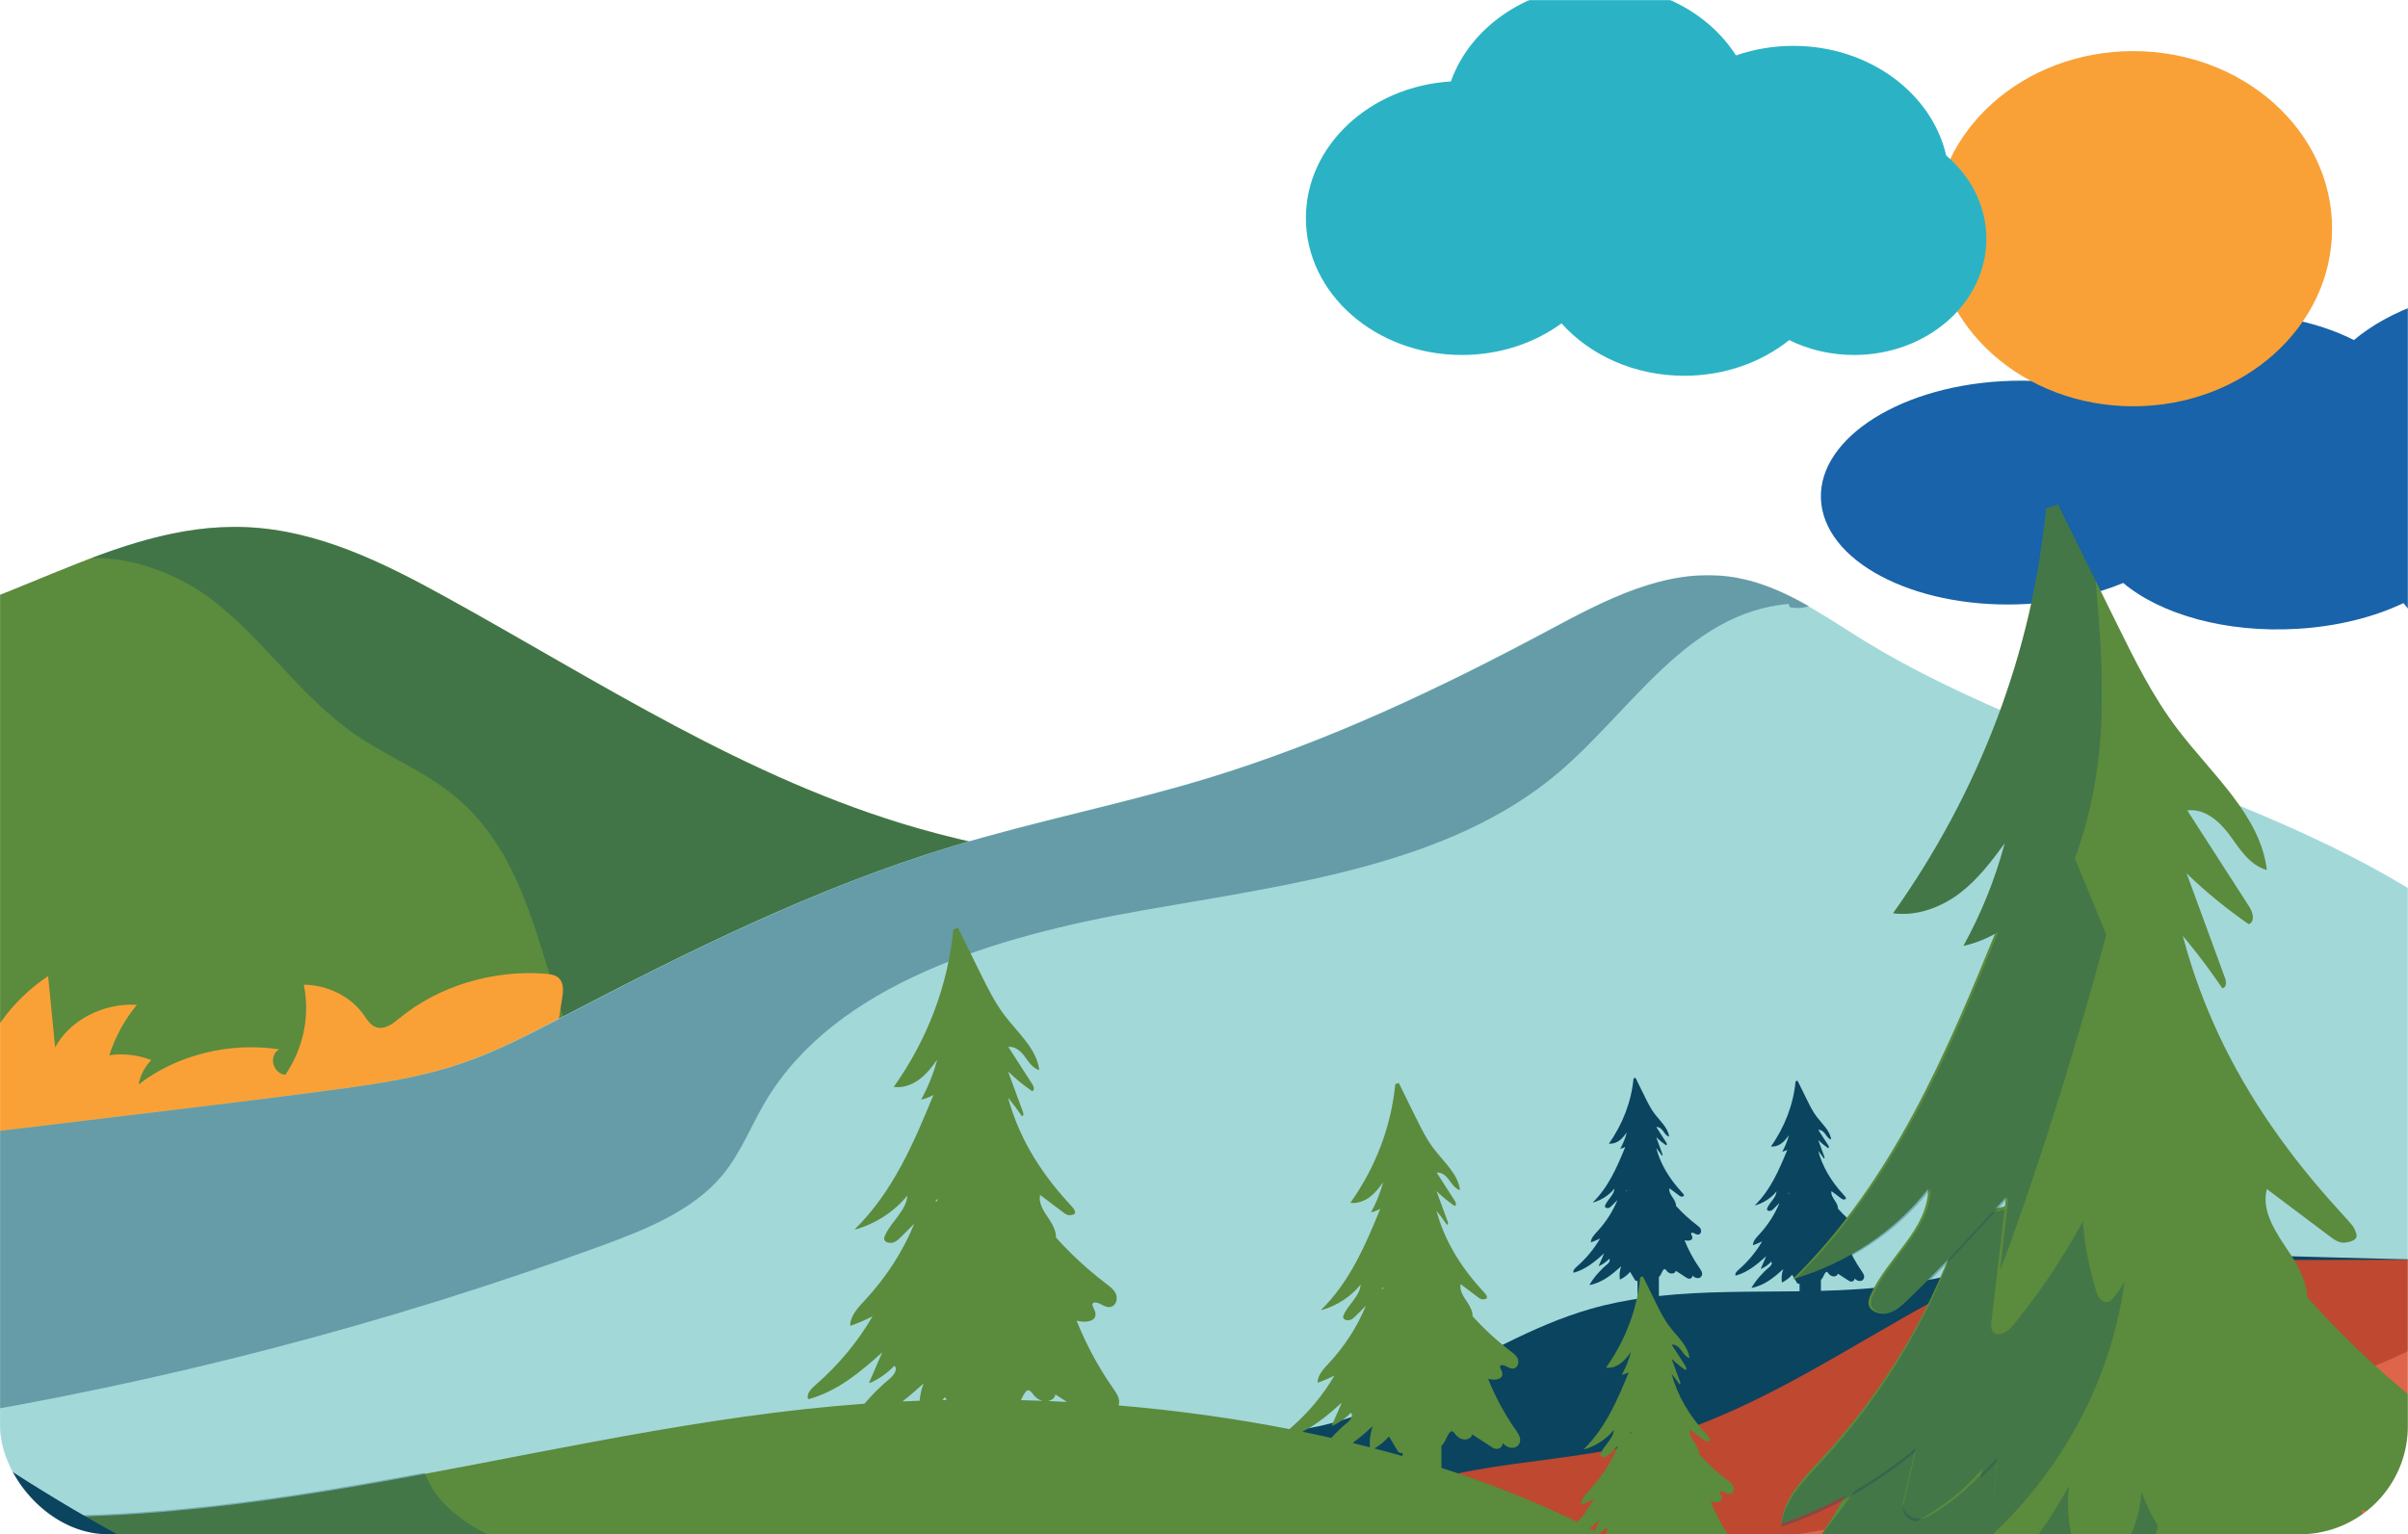 <svg width="13059" height="8323" viewBox="0 0 13059 8323" fill="none" xmlns="http://www.w3.org/2000/svg">
<mask id="mask0_97_5" style="mask-type:alpha" maskUnits="userSpaceOnUse" x="0" y="0" width="13059" height="8323">
<rect x="0.4" y="0.679" width="13057.7" height="8322" rx="586.731" fill="#035A9C"/>
</mask>
<g mask="url(#mask0_97_5)">
<g filter="url(#filter0_iii_97_5)">
<path fill-rule="evenodd" clip-rule="evenodd" d="M14672.3 2393.22C14751.7 2292.99 14790.1 2180.84 14775.7 2064.83C14730.7 1700.25 14182.1 1435.64 13550.2 1473.8C13191.9 1495.44 12883.8 1609.83 12692.4 1771.31C12487.5 1667.34 12209.6 1611.62 11911.4 1629.63C11516.5 1653.48 11188.3 1800.46 11033.2 1997.55C10950.2 1990.7 10864 1989.6 10776.1 1994.91C10198.2 2029.81 9763.14 2328.43 9804.31 2661.9C9845.49 2995.37 10347.3 3237.41 10925.2 3202.51C11117 3190.93 11293.1 3150.3 11441.3 3088.98C11644.2 3259.44 11998.3 3361.11 12386.7 3337.65C12604.4 3324.5 12801.9 3273.92 12961.2 3198.15C13144.9 3440.46 13582.2 3595.79 14070.2 3566.32C14687.8 3529.02 15152.8 3209.89 15108.8 2853.52C15085 2661.28 14918 2497.47 14672.3 2393.22Z" fill="#1863A9"/>
</g>
<g filter="url(#filter1_diii_97_5)">
<path d="M6683.24 4643.61C6063.74 4587.88 5438.82 4531.18 4846.03 4361C3913.64 4093.34 3111.55 3561.06 2277.79 3102.11C1947.83 2920.47 1594.1 2744.79 1207 2727.56C470.934 2694.81 -156.684 3233.85 -889.918 3300.11L-907.094 4945.16V6678.48C1047.75 6940.26 3150.18 7205.65 5117.06 7038.3C5418.11 7012.69 5725.93 6985.48 6000.08 6871.47C6272.14 6758.32 6492.37 6567.45 6707 6380.1C7307.41 5855.98 7907.82 5331.87 8508.23 4807.76C7899.9 4753.04 7291.57 4698.33 6683.24 4643.61Z" fill="#5B8B3D"/>
<mask id="mask1_97_5" style="mask-type:luminance" maskUnits="userSpaceOnUse" x="362" y="2726" width="6003" height="3171">
<path d="M362.656 2726.15H6364.92V5896.24H362.656V2726.15Z" fill="white"/>
</mask>
<g mask="url(#mask1_97_5)">
<g opacity="0.32">
<path d="M4842.99 4361C3910.6 4093.33 3108.51 3561.05 2274.75 3102.09C1944.79 2920.46 1591.06 2744.78 1203.96 2727.55C910.827 2714.5 634.906 2792.17 362.656 2894.52C594.495 2888.7 847.258 2987.7 1028.07 3128.94C1310.01 3349.16 1502.48 3652.55 1799.86 3855.92C1965.39 3969.12 2159.06 4048.05 2315.34 4171.31C2802.17 4555.26 2790.39 5229.83 3080.29 5748.94C3110.23 5802.55 3147.55 5858.03 3208.84 5882.38C3270.9 5907.04 3342.7 5894.04 3408.74 5879.86C4479.11 5650.19 5493.6 5215.49 6364.91 4614.62C5849.77 4565.38 5335.3 4502.33 4842.99 4361Z" fill="#0A445F"/>
</g>
</g>
<path d="M-907.014 5211.3C-656.367 5341 -437.202 5518.98 -268.833 5729.53C-220.5 5505.51 -75.729 5299.22 128.925 5162.73C141.623 5291.66 154.326 5420.59 167.024 5549.51C244.957 5402.84 429.039 5306.98 610.316 5318.64C542.906 5400.87 492.065 5493.9 460.956 5591.95C537.398 5580.97 617.349 5590.27 688.093 5618.37C652.374 5655.53 628.566 5701.73 620.189 5750.13C826.197 5590.36 1114.28 5518.71 1383.07 5560.4C1322.62 5591.19 1346.28 5691.86 1415.49 5698.33C1514.1 5553.6 1550.38 5375.91 1515.32 5209.4C1644.46 5210.72 1770.76 5273.93 1839.47 5371.61C1858.91 5399.23 1877.57 5432.02 1912.59 5441.28C1957.27 5453.1 1999.55 5420.2 2033.77 5391.94C2244.33 5218.07 2538.55 5127.96 2824.23 5149.84C2847.73 5151.64 2872.48 5154.63 2891.03 5167.63C2926.66 5192.62 2923.55 5240.77 2917.08 5280.82C2893.4 5427.3 2869.71 5573.77 2846.03 5720.25C2833.04 5800.61 2816.78 5886.99 2752.28 5944.19C2689.57 5999.81 2596.03 6014.64 2508.65 6026.48C1376.49 6179.94 236.199 6285.59 -907.121 6342.96L-907.014 5211.3Z" fill="#F9A137"/>
<path d="M13636 5266.33C12752.1 4258.03 11116.2 4056.83 9942.36 3321.61C9722.99 3184.2 9501.38 3027.82 9236.02 2994.75C8892.62 2951.96 8567.33 3124.55 8269.94 3283.77C7677.52 3600.94 7063.83 3892.67 6409.9 4091.22C5954.99 4229.35 5483.83 4321.4 5028.9 4459.49C4285.93 4685.02 3596.48 5030.03 2918.71 5383.26C2737.55 5477.67 2555.76 5573.28 2359.52 5639.37C2113.89 5722.1 1851.78 5756.55 1592.04 5790.47C774.749 5897.18 -89.621 5992.54 -907.094 6099.21V7804.65L5341.61 10364L13737.7 9613.92V5909.29C13737.7 5909.29 13742.6 5387.84 13636 5266.33Z" fill="#A3D8D9"/>
<mask id="mask2_97_5" style="mask-type:luminance" maskUnits="userSpaceOnUse" x="-912" y="2988" width="10591" height="4603">
<path d="M-912 2988.13H9678.89V7590.45H-912V2988.13Z" fill="white"/>
</mask>
<g mask="url(#mask2_97_5)">
<g opacity="0.41">
<path d="M8318.56 4060.02C8719.11 3720.3 9018.21 3192 9567.92 3143.98L9574.26 3161.85C9611.13 3169.26 9646.44 3166.51 9678.88 3156.15C9542.51 3078.52 9399.37 3014.54 9240.55 2994.75C8897.15 2951.95 8571.85 3124.55 8274.47 3283.77C7682.05 3600.94 7068.36 3892.67 6414.43 4091.22C5959.52 4229.35 5488.36 4321.4 5033.43 4459.49C4290.46 4685.02 3601.02 5030.03 2923.24 5383.26C2742.08 5477.67 2560.3 5573.28 2364.05 5639.37C2118.42 5722.1 1856.31 5756.55 1596.57 5790.46C777.657 5897.39 -93.09 5992.92 -912 6099.84V7549.08C-791.999 7609.46 -633.983 7592.2 -494.06 7569.52C742.54 7369.09 1955.7 7053.46 3119.4 6629.42C3366.02 6539.55 3621.84 6437.06 3782.12 6247.03C3884.17 6126.02 3938.77 5979.15 4018 5845.2C4397.71 5203.26 5268.37 4946.26 6065.84 4806C6863.31 4665.73 7729.14 4559.94 8318.56 4060.02Z" fill="#0A445F"/>
</g>
</g>
<path d="M8691.02 6327.33L8685.87 6328.47C8687.79 6326.38 8689.7 6324.31 8691.62 6322.22L8691.02 6327.33ZM9569.8 6342.93L9564.64 6344.06C9566.56 6341.97 9568.48 6339.9 9570.4 6337.81C9570.2 6339.52 9570 6341.22 9569.8 6342.93ZM11193 6665.85C10842.9 6672.11 10507 6790.74 10160.7 6839.15C10022.8 6858.42 9883.29 6866.57 9743.23 6870.33V6810.82C9745.68 6808.57 9747.85 6806.1 9749.63 6803.53C9756.51 6793.61 9759.84 6782.13 9766.95 6772.32C9768.42 6770.3 9770.24 6768.23 9772.92 6767.55C9773.22 6767.47 9773.51 6767.49 9773.8 6767.45C9778.18 6768.14 9781.72 6772.45 9784.35 6776.02C9790.26 6784.04 9799.53 6791.11 9810.65 6791.84C9811.43 6791.89 9812.21 6791.89 9812.98 6791.86C9823.47 6792.5 9834.63 6785.32 9834.45 6776.66C9853.61 6789.05 9872.76 6801.46 9891.92 6813.86C9895.72 6816.31 9899.68 6818.84 9904.34 6819.67C9905.58 6819.89 9906.8 6819.91 9907.99 6819.82C9918.17 6820.65 9926.84 6810.79 9925.01 6802.59C9933.07 6810.24 9943.09 6817.13 9953.96 6816.68C9956.27 6816.79 9958.62 6816.62 9961.01 6816.03C9972.78 6813.12 9978.85 6801.36 9977.67 6791.01C9976.49 6780.66 9969.9 6771.41 9963.69 6762.45C9930.48 6714.58 9903.19 6663.79 9882.25 6611.19C9886.69 6612.29 9891.22 6613.11 9895.8 6613.53C9908.01 6614.67 9923.95 6610.43 9924.58 6599.47C9924.63 6598.77 9924.59 6598.06 9924.5 6597.34C9924.53 6597.1 9924.59 6596.88 9924.61 6596.64C9925.02 6589.42 9918.47 6581.6 9917.59 6575.13C9917.88 6573.61 9918.64 6572.2 9920.11 6570.92C9932.46 6567.97 9943.13 6581.52 9955.89 6580.89C9966.32 6580.38 9972.67 6570.14 9972.05 6560.67C9972.25 6558.16 9972 6555.62 9971.21 6553.26C9967.72 6542.86 9957.81 6535.37 9948.55 6528.33C9907.5 6497.1 9869.79 6462.37 9836.03 6424.81C9836.45 6411.39 9829.38 6396.84 9821.36 6384.82C9809.89 6367.63 9796.17 6348.75 9800.42 6329.31C9818.25 6342.7 9836.07 6356.09 9853.9 6369.48C9857.55 6372.22 9861.85 6375.12 9866.54 6374.6C9867.39 6374.7 9868.23 6374.72 9869.1 6374.6C9875.59 6373.67 9880.64 6371.8 9878.62 6366.21C9876.61 6360.62 9876.61 6360.62 9864.29 6347.16C9797.68 6274.35 9752.02 6197.44 9728.48 6110.87C9739.53 6124.31 9749.95 6138.19 9759.6 6152.48C9759.64 6152.48 9759.66 6152.46 9759.68 6152.45C9759.69 6152.46 9759.7 6152.47 9759.71 6152.48C9763.53 6151.84 9763.31 6146.9 9762.1 6143.6C9750.94 6113.17 9739.77 6082.74 9728.61 6052.31C9745.23 6068.34 9763.33 6083.14 9782.66 6096.52C9782.69 6096.51 9782.69 6096.5 9782.72 6096.48C9782.73 6096.5 9782.75 6096.51 9782.77 6096.52C9788.73 6094 9786.31 6085.99 9783.02 6080.89C9765.04 6052.97 9747.06 6025.05 9729.08 5997.13C9730.05 5997.01 9731 5996.94 9731.96 5996.93C9746.31 5996.73 9758.35 6008.12 9766.39 6019.24C9774.96 6031.11 9783.42 6044.89 9798.48 6049.22C9798.48 6049.2 9798.48 6049.19 9798.48 6049.17C9798.52 6049.19 9798.55 6049.2 9798.59 6049.22C9793.05 6001.57 9750.36 5965.43 9720.32 5925.76C9698.79 5897.32 9683.18 5865.71 9667.69 5834.3C9650.54 5799.52 9633.4 5764.75 9616.25 5729.98L9616.16 5730.01C9616.15 5730 9616.14 5729.99 9616.14 5729.98L9605.78 5733.53C9593.82 5858.64 9547.53 5981.02 9472.08 6086.98C9474.7 6087.33 9477.33 6087.51 9479.95 6087.53C9498.18 6087.71 9516.17 6080.19 9530.24 6069.55C9546.22 6057.45 9558.01 6041.63 9569.55 6026.02C9561.32 6056.9 9549.23 6086.96 9533.56 6115.45C9533.6 6115.44 9533.64 6115.43 9533.68 6115.42C9533.68 6115.43 9533.67 6115.44 9533.66 6115.45C9543.57 6113.21 9552.67 6109.55 9561.13 6104.9C9517.11 6212.34 9470.5 6322.19 9384.3 6406.67C9385.38 6406.34 9386.45 6405.98 9387.53 6405.65C9387.19 6405.99 9386.87 6406.34 9386.53 6406.68C9432.85 6393.13 9474.03 6366.08 9502.47 6330.73C9500.78 6363.96 9466.29 6388.94 9452.45 6420.33C9451.25 6423.06 9450.19 6425.98 9450.8 6428.85C9451.95 6434.21 9458.69 6437.16 9464.87 6436.72C9466.5 6436.82 9468.14 6436.71 9469.68 6436.35C9476.42 6434.74 9481.58 6430.03 9486.33 6425.46C9497.28 6414.95 9507.9 6404.17 9518.4 6393.3C9493.05 6455.17 9455.88 6513.18 9408.86 6563.95C9393.35 6580.69 9375.94 6598.42 9374.46 6620.12C9374.56 6620.08 9374.66 6620.03 9374.78 6620C9374.63 6620.98 9374.5 6621.96 9374.43 6622.95C9391.75 6617.03 9408.5 6609.84 9424.57 6601.58C9391.91 6658.02 9348.83 6710.14 9297.13 6755.22C9287 6764.05 9275.65 6775.41 9280.07 6787.14C9280.75 6786.94 9281.42 6786.7 9282.11 6786.5C9282.18 6786.72 9282.22 6786.93 9282.3 6787.15C9348.02 6768.63 9398.72 6725.07 9446.39 6682.35C9436.43 6705.29 9426.47 6728.23 9416.52 6751.16C9417.47 6750.73 9418.39 6750.25 9419.34 6749.81C9419.15 6750.26 9418.95 6750.72 9418.75 6751.18C9439.88 6741.7 9458.6 6728.42 9473.37 6712.5C9482.25 6719.93 9472.49 6733.6 9462.99 6741.53C9423.8 6774.22 9390.98 6812.39 9366.28 6854.02C9367.16 6853.85 9368.01 6853.61 9368.88 6853.43C9368.76 6853.63 9368.63 6853.83 9368.51 6854.03C9437.45 6840.84 9490.45 6795.87 9539.06 6752.21C9530.31 6775.33 9527.7 6800.1 9531.65 6824.15C9532.36 6823.79 9533.04 6823.4 9533.75 6823.02C9533.8 6823.4 9533.83 6823.78 9533.89 6824.16C9554.66 6813.61 9572.84 6799.45 9587.05 6782.84C9595.42 6796.89 9603.79 6810.93 9612.15 6824.98C9613.71 6827.59 9615.51 6830.41 9618.69 6831.56C9620.03 6832.04 9621.4 6832.14 9622.76 6832.01C9624.28 6832.21 9625.82 6832 9627.33 6831.55V6872.57C9371.56 6875.94 9115.03 6870.89 8864.46 6898.1V6795.22C8866.91 6792.98 8869.08 6790.51 8870.86 6787.94C8877.74 6778.02 8881.07 6766.53 8888.18 6756.73C8889.65 6754.71 8891.46 6752.64 8894.15 6751.96C8894.45 6751.88 8894.73 6751.9 8895.03 6751.86C8899.41 6752.55 8902.95 6756.86 8905.58 6760.43C8911.48 6768.45 8920.76 6775.52 8931.88 6776.25C8932.66 6776.3 8933.43 6776.3 8934.21 6776.27C8944.7 6776.9 8955.86 6769.73 8955.68 6761.06C8974.84 6773.46 8993.99 6785.87 9013.15 6798.27C9016.94 6800.72 9020.9 6803.24 9025.57 6804.08C9026.81 6804.3 9028.03 6804.32 9029.22 6804.23C9039.39 6805.06 9048.06 6795.2 9046.24 6787C9054.3 6794.64 9064.31 6801.54 9075.19 6801.09C9077.5 6801.2 9079.85 6801.03 9082.23 6800.44C9094.01 6797.53 9100.07 6785.76 9098.89 6775.41C9097.71 6765.07 9091.13 6755.82 9084.92 6746.86C9051.71 6698.99 9024.41 6648.2 9003.48 6595.6C9007.92 6596.7 9012.44 6597.52 9017.02 6597.94C9029.24 6599.08 9045.18 6594.84 9045.81 6583.89C9045.85 6583.18 9045.81 6582.46 9045.73 6581.74C9045.76 6581.51 9045.82 6581.29 9045.83 6581.05C9046.25 6573.83 9039.7 6566.01 9038.82 6559.54C9039.11 6558.02 9039.87 6556.61 9041.34 6555.34C9053.68 6552.38 9064.36 6565.93 9077.12 6565.3C9087.55 6564.79 9093.9 6554.55 9093.28 6545.08C9093.47 6542.56 9093.22 6540.03 9092.44 6537.67C9088.94 6527.27 9079.04 6519.78 9069.78 6512.74C9028.72 6481.51 8991.02 6446.78 8957.26 6409.22C8957.67 6395.8 8950.6 6381.25 8942.59 6369.23C8931.11 6352.04 8917.39 6333.16 8921.66 6313.72C8939.48 6327.1 8957.3 6340.5 8975.12 6353.89C8978.78 6356.63 8983.08 6359.52 8987.77 6359.01C8988.62 6359.1 8989.47 6359.13 8990.33 6359.01C8996.82 6358.08 9001.87 6356.21 8999.86 6350.62C8997.83 6345.03 8997.83 6345.03 8985.52 6331.57C8918.9 6258.76 8873.25 6181.85 8849.7 6095.27C8860.77 6108.72 8871.18 6122.59 8880.83 6136.89C8880.86 6136.89 8880.89 6136.87 8880.92 6136.86C8880.93 6136.87 8880.93 6136.88 8880.94 6136.89C8884.76 6136.25 8884.54 6131.3 8883.33 6128.01C8872.17 6097.58 8861 6067.15 8849.84 6036.72C8866.46 6052.74 8884.55 6067.55 8903.89 6080.93C8903.91 6080.92 8903.92 6080.9 8903.94 6080.89C8903.96 6080.9 8903.98 6080.91 8903.99 6080.93C8909.96 6078.41 8907.54 6070.41 8904.25 6065.3L8850.31 5981.54C8851.27 5981.42 8852.23 5981.35 8853.18 5981.33C8867.54 5981.14 8879.58 5992.53 8887.61 6003.64C8896.2 6015.52 8904.65 6029.29 8919.71 6033.62C8919.71 6033.61 8919.7 6033.6 8919.7 6033.58C8919.74 6033.59 8919.78 6033.61 8919.82 6033.62C8914.27 5985.98 8871.59 5949.85 8841.54 5910.17C8820.02 5881.73 8804.41 5850.12 8788.91 5818.71C8771.77 5783.93 8754.62 5749.16 8737.48 5714.38L8737.38 5714.42C8737.37 5714.41 8737.37 5714.39 8737.36 5714.38L8727.01 5717.94C8715.05 5843.05 8668.76 5965.43 8593.31 6071.38C8595.92 6071.74 8598.55 6071.92 8601.18 6071.94C8619.41 6072.12 8637.4 6064.59 8651.46 6053.96C8667.45 6041.86 8679.23 6026.04 8690.78 6010.43C8682.55 6041.31 8670.46 6071.37 8654.78 6099.86C8654.83 6099.85 8654.87 6099.83 8654.91 6099.83C8654.9 6099.84 8654.89 6099.85 8654.89 6099.86C8664.8 6097.62 8673.89 6093.96 8682.36 6089.31C8638.33 6196.75 8591.73 6306.6 8505.52 6391.07C8506.61 6390.75 8507.68 6390.39 8508.76 6390.06C8508.42 6390.4 8508.1 6390.75 8507.76 6391.09C8554.07 6377.54 8595.26 6350.49 8623.7 6315.14C8622.01 6348.37 8587.51 6373.35 8573.67 6404.74C8572.47 6407.46 8571.42 6410.39 8572.03 6413.26C8573.17 6418.62 8579.92 6421.56 8586.1 6421.13C8587.73 6421.22 8589.37 6421.12 8590.91 6420.76C8597.65 6419.15 8602.81 6414.43 8607.56 6409.87C8618.51 6399.36 8629.13 6388.58 8639.63 6377.71C8614.27 6439.58 8577.11 6497.59 8530.09 6548.36C8514.58 6565.1 8497.17 6582.83 8495.68 6604.52C8495.79 6604.49 8495.89 6604.45 8496 6604.41C8495.86 6605.39 8495.73 6606.36 8495.66 6607.36C8512.97 6601.44 8529.72 6594.25 8545.79 6585.99C8513.14 6642.43 8470.05 6694.54 8418.35 6739.63C8408.23 6748.46 8396.88 6759.81 8401.29 6771.54C8401.98 6771.35 8402.65 6771.11 8403.34 6770.91C8403.41 6771.13 8403.45 6771.34 8403.53 6771.56C8469.25 6753.04 8519.95 6709.48 8567.62 6666.76C8557.66 6689.7 8547.7 6712.64 8537.74 6735.57C8538.7 6735.14 8539.62 6734.66 8540.57 6734.21C8540.37 6734.68 8540.17 6735.13 8539.98 6735.58C8561.11 6726.11 8579.82 6712.82 8594.6 6696.9C8603.48 6704.33 8593.72 6718.01 8584.21 6725.94C8545.03 6758.63 8512.21 6796.8 8487.5 6838.43C8488.39 6838.26 8489.24 6838.02 8490.12 6837.84C8489.99 6838.04 8489.86 6838.24 8489.74 6838.44C8558.68 6825.25 8611.68 6780.28 8660.29 6736.62C8651.54 6759.74 8648.93 6784.51 8652.88 6808.56C8653.59 6808.2 8654.27 6807.8 8654.97 6807.43C8655.03 6807.81 8655.06 6808.19 8655.11 6808.57C8675.89 6798.02 8694.07 6783.86 8708.28 6767.25C8716.65 6781.3 8725.01 6795.34 8733.38 6809.39C8734.93 6812 8736.74 6814.82 8739.92 6815.96C8741.25 6816.45 8742.63 6816.55 8743.99 6816.42C8745.51 6816.62 8747.05 6816.41 8748.56 6815.96V6906.82H8792.76C8692.09 6920.45 8592.49 6939.95 8494.42 6968.05C7857.88 7150.47 7319.32 7683.02 6655.49 7631.99L6911.78 7651.05C7220.35 7928.2 7528.91 8205.35 7837.48 8482.5C7872.38 8513.85 7920.08 8547.68 7964.52 8529.56C8003.46 8513.69 8013.69 8467.98 8036.44 8434.58C8085.15 8363.09 8189.82 8350.8 8280.63 8344.84C9859.59 8241.16 11417.2 7862.33 12848.5 7233.86C12981.4 7175.5 13683.8 6825.96 13740.1 6699.7C13081.9 6724.91 11869 6653.78 11193 6665.85Z" fill="#0A445F"/>
<mask id="mask3_97_5" style="mask-type:luminance" maskUnits="userSpaceOnUse" x="7147" y="6699" width="6594" height="2995">
<path d="M7147.3 6699.74H13740.1V9693.31H7147.3V6699.74Z" fill="white"/>
</mask>
<g mask="url(#mask3_97_5)">
<g opacity="0.8">
<path d="M11470.5 6704.77C11215.8 6705.34 10956.3 6706.53 10713.7 6775.72C10525.7 6829.33 10354.9 6921.85 10188.6 7016.77C9714.33 7287.41 9245.83 7590.1 8700.05 7712.68C8164.87 7832.89 7532.59 7793.66 7147.33 8146.6C7975.67 8823.2 8876.87 9531.5 9988.78 9668.49C11262.8 9825.44 12472.7 9197.13 13723.5 8929.96L13740.1 7685.25V6699.74C12983.6 6701.42 12227 6703.09 11470.5 6704.77Z" fill="#EC4825"/>
</g>
</g>
<path d="M7400.69 7659.79C7415.92 7685.37 7431.15 7710.95 7446.39 7736.53C7449.23 7741.29 7452.5 7746.42 7458.29 7748.51C7460.73 7749.38 7463.22 7749.58 7465.71 7749.34C7468.48 7749.7 7471.28 7749.31 7474.03 7748.48V7766.61C7423.78 7752.29 7373.05 7738.45 7321.89 7725.1C7352.24 7707.28 7379.01 7685.12 7400.69 7659.79ZM7313.12 7604.18C7299.19 7641.04 7293.92 7680.23 7297.69 7718.81C7266.55 7710.79 7235.22 7702.98 7203.77 7695.32C7242.31 7667.01 7278.34 7635.42 7313.12 7604.18ZM7144.52 7476.82C7126.38 7518.58 7108.25 7560.34 7090.11 7602.1C7091.85 7601.32 7093.54 7600.44 7095.27 7599.64C7094.9 7600.46 7094.54 7601.3 7094.18 7602.12C7132.66 7584.86 7166.75 7560.67 7193.65 7531.69C7209.83 7545.22 7192.05 7570.13 7174.75 7584.56C7143.53 7610.61 7114.52 7638.57 7088 7668.13C7036.09 7656.36 6983.79 7645.07 6931.15 7634.28C7011.47 7594.1 7079.54 7535.03 7144.52 7476.82ZM7369.25 6858.68L7359.91 6860.73C7363.38 6856.95 7366.87 6853.16 7370.34 6849.37L7369.25 6858.68ZM8737.09 8252.03C8748.69 8271.51 8760.29 8290.99 8771.9 8310.48C8774.05 8314.1 8776.55 8318.01 8780.96 8319.6C8782.82 8320.27 8784.72 8320.41 8786.61 8320.23C8788.72 8320.51 8790.86 8320.21 8792.95 8319.58V8329.11C8765.69 8312.08 8738.01 8295.28 8709.91 8278.72C8719.82 8270.48 8728.94 8261.55 8737.09 8252.03ZM8670.52 8209.56C8665.55 8222.65 8662.05 8236.12 8659.99 8249.77C8652.9 8245.73 8645.76 8241.71 8638.62 8237.7C8649.44 8228.39 8660.05 8218.96 8670.52 8209.56ZM8541.98 8112.65C8533.44 8132.32 8524.9 8152 8516.35 8171.67C8507.54 8167.08 8498.67 8162.53 8489.79 8158C8507.65 8143.2 8524.96 8127.9 8541.98 8112.65ZM8579.4 8154.46C8591.72 8164.77 8578.18 8183.73 8565 8194.73C8564.37 8195.25 8563.78 8195.81 8563.16 8196.33C8556.52 8192.78 8549.88 8189.24 8543.22 8185.72C8556.56 8176.44 8568.72 8165.95 8579.4 8154.46ZM8713.14 7641.86L8705.99 7643.43C8708.65 7640.54 8711.32 7637.65 8713.98 7634.76C8713.71 7637.13 8713.43 7639.49 8713.14 7641.86ZM5590.95 7431.76L5654.25 7472.74C5619.8 7470.92 5585.32 7469.32 5550.82 7467.89C5572.09 7464.56 5591.3 7449.47 5590.95 7431.76ZM5427.73 7421.28C5431.27 7416.4 5435.67 7411.39 5442.15 7409.74C5442.89 7409.55 5443.6 7409.44 5444.32 7409.34C5454.9 7411.02 5463.44 7421.58 5469.81 7430.23C5482 7446.79 5500.13 7461.64 5521.91 7466.73C5482.82 7465.24 5443.71 7464.02 5404.58 7463.04C5411.49 7448.76 5418.22 7434.4 5427.73 7421.28ZM4992.77 7446.72C4995.81 7451.83 4998.85 7456.94 5001.89 7462.05C4994.07 7462.2 4986.25 7462.35 4978.43 7462.53C4983.37 7457.36 4988.16 7452.1 4992.77 7446.72ZM4876.5 7372.88C4865.07 7403.11 4858.01 7434.51 4855.48 7466.19C4824.48 7467.33 4793.5 7468.64 4762.54 7470.11C4802.13 7439.01 4839.84 7405.8 4876.5 7372.88ZM4951.03 6383.06L4938.62 6385.78C4943.24 6380.76 4947.86 6375.73 4952.48 6370.7C4952 6374.82 4951.51 6378.94 4951.03 6383.06ZM11837.9 10096.9C11358.8 9917.11 10800.7 9803.6 10369.8 9588.36C9813.3 9310.36 9537.62 8898.85 9111.76 8554.93C9061.26 8514.15 9008.51 8474.44 8953.71 8435.78V8290.85C8957.11 8287.73 8960.11 8284.29 8962.58 8280.73C8972.13 8266.97 8976.74 8251.04 8986.61 8237.43C8988.64 8234.63 8991.16 8231.76 8994.88 8230.81C8995.3 8230.71 8995.7 8230.73 8996.11 8230.67C9002.18 8231.64 9007.09 8237.61 9010.75 8242.57C9018.94 8253.7 9031.79 8263.5 9047.22 8264.51C9048.3 8264.59 9049.38 8264.58 9050.46 8264.53C9065.01 8265.42 9080.48 8255.46 9080.24 8243.45C9106.81 8260.65 9133.38 8277.85 9159.94 8295.05C9165.21 8298.45 9170.7 8301.95 9177.18 8303.11C9178.89 8303.42 9180.58 8303.44 9182.23 8303.32C9196.35 8304.47 9208.37 8290.79 9205.83 8279.42C9217.02 8290.03 9230.91 8299.59 9245.99 8298.95C9249.2 8299.12 9252.45 8298.88 9255.77 8298.06C9272.1 8294.02 9280.51 8277.7 9278.87 8263.36C9277.23 8249 9268.11 8236.17 9259.49 8223.74C9213.43 8157.35 9175.57 8086.9 9146.53 8013.95C9152.69 8015.47 9158.96 8016.6 9165.32 8017.19C9182.26 8018.77 9204.37 8012.89 9205.25 7997.69C9205.31 7996.72 9205.25 7995.72 9205.13 7994.73C9205.17 7994.41 9205.26 7994.1 9205.28 7993.77C9205.86 7983.76 9196.77 7972.9 9195.55 7963.93C9195.95 7961.83 9197 7959.87 9199.04 7958.09C9216.17 7954 9230.97 7972.78 9248.67 7971.92C9263.14 7971.22 9271.94 7957.01 9271.08 7943.87C9271.35 7940.38 9271.01 7936.87 9269.91 7933.6C9265.07 7919.16 9251.34 7908.79 9238.49 7899.01C9181.54 7855.7 9129.25 7807.52 9082.42 7755.43C9082.99 7736.82 9073.19 7716.64 9062.07 7699.97C9046.16 7676.12 9027.13 7649.93 9033.04 7622.97C9057.76 7641.53 9082.48 7660.11 9107.2 7678.68C9112.27 7682.49 9118.23 7686.5 9124.74 7685.79C9125.91 7685.92 9127.09 7685.96 9128.3 7685.79C9137.3 7684.49 9144.3 7681.9 9141.5 7674.15C9138.7 7666.4 9138.7 7666.4 9121.63 7647.73C9029.19 7546.71 8965.85 7440 8933.2 7319.87C8948.57 7338.56 8963 7357.85 8976.41 7377.7C8976.46 7377.7 8976.49 7377.67 8976.53 7377.66C8976.54 7377.67 8976.55 7377.69 8976.57 7377.7C8981.86 7376.81 8981.55 7369.96 8979.88 7365.38C8964.4 7323.17 8948.91 7280.97 8933.43 7238.76C8956.48 7260.99 8981.58 7281.53 9008.39 7300.08C9008.42 7300.07 9008.44 7300.05 9008.47 7300.03C9008.5 7300.05 9008.52 7300.07 9008.54 7300.08C9016.81 7296.58 9013.46 7285.49 9008.89 7278.4L8934.07 7162.23C8935.42 7162.06 8936.75 7161.96 8938.07 7161.94C8957.98 7161.68 8974.68 7177.47 8985.82 7192.88C8997.72 7209.36 9009.45 7228.46 9030.34 7234.47C9030.34 7234.45 9030.33 7234.44 9030.33 7234.42C9030.39 7234.44 9030.44 7234.45 9030.49 7234.47C9022.8 7168.39 8963.59 7118.27 8921.92 7063.23C8892.06 7023.79 8870.41 6979.95 8848.93 6936.37C8825.14 6888.14 8801.36 6839.91 8777.58 6791.68L8777.45 6791.72C8777.44 6791.71 8777.43 6791.69 8777.42 6791.68L8763.07 6796.6C8746.48 6970.14 8682.26 7139.89 8577.6 7286.84C8581.24 7287.34 8584.89 7287.58 8588.52 7287.62C8613.82 7287.87 8638.77 7277.43 8658.28 7262.67C8680.45 7245.9 8696.79 7223.95 8712.81 7202.3C8701.39 7245.13 8684.62 7286.82 8662.88 7326.34C8662.94 7326.33 8663 7326.31 8663.05 7326.29C8663.04 7326.31 8663.04 7326.32 8663.03 7326.34C8676.78 7323.23 8689.39 7318.15 8701.13 7311.7C8640.07 7460.73 8575.43 7613.1 8455.85 7730.26C8457.37 7729.82 8458.88 7729.31 8460.39 7728.84C8459.91 7729.32 8459.44 7729.8 8458.95 7730.28C8523.27 7711.46 8580.45 7673.88 8619.9 7624.77C8617.68 7670.96 8569.6 7705.62 8550.38 7749.22C8548.72 7752.99 8547.25 7757.05 8548.1 7761.03C8549.69 7768.47 8559.04 7772.55 8567.61 7771.95C8569.87 7772.08 8572.15 7771.94 8574.28 7771.44C8583.63 7769.21 8590.79 7762.66 8597.38 7756.33C8612.56 7741.75 8627.29 7726.8 8641.86 7711.73C8606.69 7797.54 8555.14 7878 8489.93 7948.42C8468.42 7971.64 8444.26 7996.24 8442.2 8026.32C8442.35 8026.27 8442.49 8026.22 8442.64 8026.17C8442.46 8027.52 8442.26 8028.88 8442.17 8030.25C8466.16 8022.05 8489.4 8012.14 8511.66 8000.7C8486.54 8044.11 8457.01 8085.69 8423.4 8124.77C8195.88 8013.24 7947.99 7914.97 7685.09 7830.53V7710.76C7689.56 7706.67 7693.5 7702.15 7696.74 7697.48C7709.28 7679.41 7715.34 7658.49 7728.28 7640.63C7730.95 7636.95 7734.27 7633.18 7739.15 7631.94C7739.7 7631.8 7740.24 7631.71 7740.78 7631.64C7748.75 7632.9 7755.18 7640.86 7759.98 7647.37C7770.73 7661.98 7787.61 7674.85 7807.87 7676.18C7809.29 7676.27 7810.71 7676.27 7812.13 7676.21C7831.23 7677.37 7851.53 7664.29 7851.22 7648.53C7886.1 7671.11 7920.98 7693.69 7955.87 7716.27C7962.78 7720.74 7969.99 7725.34 7978.49 7726.86C7980.75 7727.26 7982.96 7727.29 7985.13 7727.13C8003.66 7728.64 8019.45 7710.68 8016.12 7695.75C8030.8 7709.68 8049.03 7722.23 8068.84 7721.4C8073.05 7721.61 8077.32 7721.31 8081.67 7720.24C8103.12 7714.93 8114.16 7693.5 8112.01 7674.66C8109.87 7655.83 8097.88 7638.97 8086.55 7622.65C8026.1 7535.5 7976.4 7443.03 7938.28 7347.27C7946.35 7349.26 7954.59 7350.7 7962.92 7351.47C7985.17 7353.53 8014.19 7345.82 8015.35 7325.87C8015.42 7324.58 8015.35 7323.28 8015.2 7321.98C8015.25 7321.55 8015.36 7321.15 8015.39 7320.71C8016.14 7307.57 8004.21 7293.31 8002.62 7281.54C8003.14 7278.78 8004.52 7276.2 8007.2 7273.88C8029.68 7268.5 8049.12 7293.17 8072.36 7292.03C8091.36 7291.1 8102.92 7272.45 8101.78 7255.2C8102.14 7250.62 8101.69 7246.01 8100.25 7241.72C8093.89 7222.77 8075.86 7209.14 8059 7196.31C7984.23 7139.44 7915.56 7076.19 7854.09 7007.79C7854.84 6983.36 7841.97 6956.86 7827.37 6934.97C7806.47 6903.67 7781.49 6869.29 7789.25 6833.88C7821.71 6858.26 7854.16 6882.64 7886.62 6907.03C7893.27 6912.03 7901.1 6917.29 7909.65 6916.36C7911.18 6916.53 7912.73 6916.59 7914.32 6916.35C7926.14 6914.66 7935.33 6911.26 7931.65 6901.08C7927.98 6890.9 7927.98 6890.9 7905.56 6866.39C7784.2 6733.76 7701.04 6593.66 7658.17 6435.94C7678.34 6460.47 7697.31 6485.8 7714.9 6511.86C7714.97 6511.85 7715 6511.82 7715.06 6511.81C7715.07 6511.83 7715.09 6511.84 7715.1 6511.87C7722.06 6510.7 7721.65 6501.7 7719.45 6495.69C7699.12 6440.28 7678.8 6384.86 7658.47 6329.45C7688.73 6358.63 7721.68 6385.6 7756.89 6409.96C7756.93 6409.94 7756.96 6409.92 7757 6409.9C7757.03 6409.92 7757.06 6409.93 7757.09 6409.96C7767.95 6405.36 7763.54 6390.8 7757.55 6381.49L7659.32 6228.96C7661.08 6228.74 7662.83 6228.62 7664.55 6228.59C7690.7 6228.23 7712.62 6248.97 7727.25 6269.21C7742.88 6290.84 7758.28 6315.92 7785.71 6323.81C7785.7 6323.79 7785.7 6323.76 7785.7 6323.74C7785.77 6323.76 7785.84 6323.79 7785.9 6323.81C7775.8 6237.04 7698.07 6171.25 7643.36 6098.99C7604.16 6047.21 7575.73 5989.65 7547.52 5932.44C7516.29 5869.11 7485.07 5805.78 7453.84 5742.46L7453.68 5742.51C7453.67 5742.49 7453.66 5742.48 7453.65 5742.46L7434.8 5748.92C7413.01 5976.77 7328.7 6199.63 7191.3 6392.57C7196.08 6393.22 7200.86 6393.55 7205.63 6393.59C7238.84 6393.92 7271.6 6380.22 7297.21 6360.83C7326.32 6338.81 7347.78 6310 7368.81 6281.57C7353.83 6337.81 7331.8 6392.55 7303.26 6444.43C7303.34 6444.42 7303.41 6444.39 7303.49 6444.38C7303.48 6444.39 7303.47 6444.42 7303.46 6444.43C7321.47 6440.37 7338.04 6433.78 7353.43 6425.34C7273.28 6620.96 7188.4 6820.96 7031.45 6974.75C7033.45 6974.16 7035.42 6973.5 7037.41 6972.88C7036.77 6973.51 7036.15 6974.15 7035.51 6974.77C7119.95 6950.07 7195.04 6900.73 7246.83 6836.25C7243.91 6896.89 7180.79 6942.4 7155.56 6999.65C7153.37 7004.59 7151.45 7009.93 7152.56 7015.15C7154.62 7024.81 7166.67 7030.16 7177.84 7029.5C7180.92 7029.71 7184.02 7029.51 7186.94 7028.81C7199.21 7025.88 7208.6 7017.29 7217.26 7008.99C7237.12 6989.91 7256.48 6970.43 7275.54 6950.72C7229.37 7063.27 7161.73 7168.8 7076.18 7261.17C7047.94 7291.66 7016.23 7323.95 7013.52 7363.46C7013.72 7363.39 7013.91 7363.32 7014.1 7363.26C7013.86 7365.03 7013.61 7366.81 7013.49 7368.62C7044.98 7357.85 7075.49 7344.83 7104.72 7329.81C7045.27 7432.55 6966.83 7527.42 6872.7 7609.5C6868.82 7612.88 6864.85 7616.48 6861.07 7620.23C6560.64 7561.43 6249.67 7518.41 5934.26 7491.88C5937.11 7483.65 5938.17 7474.87 5937.21 7466.46C5934.36 7441.46 5918.45 7419.07 5903.41 7397.4C5823.15 7281.69 5757.16 7158.92 5706.54 7031.77C5717.26 7034.42 5728.21 7036.32 5739.27 7037.35C5768.8 7040.1 5807.34 7029.85 5808.87 7003.36C5808.97 7001.63 5808.88 6999.89 5808.68 6998.13C5808.75 6997.58 5808.89 6997.07 5808.92 6996.51C5809.93 6979.1 5794.1 6960.21 5791.92 6944.6C5792.6 6940.89 5794.47 6937.43 5798.05 6934.33C5827.91 6927.19 5853.71 6959.94 5884.57 6958.43C5909.78 6957.2 5925.14 6932.43 5923.64 6909.53C5924.11 6903.45 5923.51 6897.33 5921.6 6891.63C5913.15 6866.47 5889.21 6848.37 5866.82 6831.34C5767.56 6755.83 5676.39 6671.87 5594.77 6581.05C5595.78 6548.61 5578.67 6513.42 5559.28 6484.35C5531.54 6442.79 5498.37 6397.15 5508.67 6350.12L5637.95 6447.25C5646.78 6453.89 5657.18 6460.88 5668.53 6459.64C5670.57 6459.87 5672.62 6459.94 5674.73 6459.64C5690.42 6457.39 5702.62 6452.86 5697.75 6439.35C5692.87 6425.84 5692.87 6425.84 5663.1 6393.3C5501.97 6217.19 5391.55 6031.18 5334.63 5821.77C5361.42 5854.34 5386.59 5887.97 5409.96 5922.57C5410.04 5922.56 5410.09 5922.52 5410.17 5922.5C5410.19 5922.53 5410.21 5922.55 5410.22 5922.58C5419.46 5921.03 5418.92 5909.08 5416 5901.1C5389.01 5827.53 5362.02 5753.96 5335.04 5680.39C5375.21 5719.14 5418.97 5754.93 5465.71 5787.27C5465.76 5787.25 5465.8 5787.21 5465.86 5787.2C5465.9 5787.22 5465.93 5787.24 5465.97 5787.28C5480.39 5781.17 5474.54 5761.83 5466.58 5749.48C5423.11 5681.97 5379.63 5614.46 5336.16 5546.96C5338.51 5546.66 5340.82 5546.5 5343.12 5546.47C5377.83 5546 5406.94 5573.53 5426.36 5600.4C5447.11 5629.12 5467.55 5662.42 5503.97 5672.9L5503.96 5672.81C5504.05 5672.83 5504.14 5672.87 5504.24 5672.9C5490.82 5557.69 5387.61 5470.33 5314.97 5374.39C5262.92 5305.64 5225.18 5229.21 5187.72 5153.25C5146.27 5069.17 5104.8 4985.09 5063.34 4901.01L5063.12 4901.09C5063.11 4901.06 5063.09 4901.04 5063.08 4901.01L5038.05 4909.59C5009.13 5212.11 4897.19 5508.02 4714.75 5764.19C4721.09 5765.04 4727.45 5765.48 4733.79 5765.54C4777.87 5765.98 4821.37 5747.79 4855.38 5722.05C4894.03 5692.81 4922.52 5654.56 4950.44 5616.81C4930.55 5691.48 4901.3 5764.16 4863.41 5833.04C4863.51 5833.02 4863.61 5832.99 4863.71 5832.97C4863.7 5833 4863.68 5833.02 4863.67 5833.04C4887.58 5827.64 4909.58 5818.9 4930.02 5807.7C4823.6 6067.43 4710.91 6332.98 4502.51 6537.17C4505.17 6536.39 4507.78 6535.5 4510.42 6534.68C4509.58 6535.52 4508.76 6536.37 4507.92 6537.2C4620.03 6504.4 4719.72 6438.89 4788.48 6353.27C4784.61 6433.79 4700.8 6494.22 4667.29 6570.22C4664.4 6576.8 4661.85 6583.87 4663.32 6590.81C4666.06 6603.64 4682.06 6610.74 4696.89 6609.86C4700.97 6610.14 4705.09 6609.86 4708.96 6608.94C4725.25 6605.06 4737.74 6593.65 4749.22 6582.62C4775.59 6557.29 4801.3 6531.43 4826.61 6505.26C4765.31 6654.7 4675.5 6794.82 4561.91 6917.45C4524.42 6957.94 4482.3 7000.82 4478.72 7053.27C4478.98 7053.18 4479.22 7053.09 4479.48 7053C4479.16 7055.36 4478.83 7057.72 4478.66 7060.12C4520.52 7045.81 4561.08 7028.49 4599.93 7008.53C4520.99 7144.98 4416.75 7270.94 4291.74 7379.94C4267.26 7401.28 4239.82 7428.74 4250.49 7457.1C4252.16 7456.63 4253.79 7456.12 4255.45 7455.63C4255.62 7456.13 4255.71 7456.63 4255.89 7457.14C4414.79 7412.36 4537.38 7307.05 4652.64 7203.78C4628.56 7259.22 4604.48 7314.67 4580.4 7370.12C4582.72 7369.08 4584.95 7367.92 4587.25 7366.85C4586.76 7367.95 4586.29 7369.05 4585.81 7370.15C4636.93 7347.23 4682.21 7315.09 4717.94 7276.57C4739.47 7294.54 4715.77 7327.66 4692.78 7346.83C4642.75 7388.56 4597.08 7434.02 4556.27 7482.41C4503.38 7486.2 4450.62 7490.47 4398.02 7495.25C2661.2 7653.14 926.923 8330.49 -874.734 8012.96C-874.783 8012.95 -802.031 10665.2 -802.031 10665.2C1463.47 10783.3 3734.79 10865.5 6008.39 10911.8C8181.4 10956 10502.4 11073.6 12665.7 10938.1C12756.5 10587.9 12333.4 10282.9 11837.9 10096.9Z" fill="#5B8B3D"/>
<mask id="mask4_97_5" style="mask-type:luminance" maskUnits="userSpaceOnUse" x="-511" y="7856" width="9994" height="2174">
<path d="M-510.443 7856.69H9482.83V10029.2H-510.443V7856.69Z" fill="white"/>
</mask>
<g mask="url(#mask4_97_5)">
<g opacity="0.29">
<path d="M8729.98 9964.49C8982.11 9937.82 9232.97 9902.21 9482.85 9862.02C8610.32 9304.18 7597.14 8922.94 6540.76 8754.98C6060.55 8678.63 5573.21 8645.88 5087.37 8607.23C4396.64 8552.29 3705.26 8484.96 3028.88 8348.29C2760.07 8293.98 2478.86 8220.88 2292.01 8039.91C2238.43 7988.01 2196.87 7924.52 2169.82 7856.68C1286.38 8021.25 395.979 8153.42 -510.443 8057.56C-505.746 8123.55 -487.735 8190.78 -469.402 8254.81L-303.355 8834.73C-280.051 8916.12 -255.202 9000.33 -195.813 9065.47C-118.75 9150 3.485 9188.76 120.47 9219.8C776.505 9393.87 1463.88 9445.43 2143.54 9516.97C4336.55 9747.83 6537.12 10196.4 8729.98 9964.49Z" fill="#0A445F"/>
</g>
</g>
<path d="M13740.1 8218.47C13378.1 8728.52 12576.5 9006.68 11900.5 9008.57C11224.4 9010.47 10540.1 8891.5 9877.57 9011.99C9585.78 9065.06 9307.18 9163.32 9028.28 9256.51C6881.66 9973.77 4511.04 10413 2301.72 9868.39L2075.1 10441.5L13740.1 11541.1V8218.47Z" fill="#F9A137"/>
<path d="M10074.1 7562.07C9866.89 8088.54 9517.97 8574.56 9061.47 8972.63C8998.58 9027.46 8928.1 9097.97 8955.5 9170.84C9374.16 9052.87 9694.72 8771.29 9997.45 8499.58C9932.63 8648.85 9867.81 8798.13 9802.98 8947.39C9936.97 8887.3 10055.5 8802.69 10148.1 8701.05C10217.2 8745.44 10153.4 8836.1 10091.7 8887.58C9848.23 9090.65 9644.43 9327.7 9490.98 9586.26C9928.91 9502.43 10263.4 9212.11 10571 8935.28C10510.8 9084.06 10492.5 9244.91 10518.1 9400.74C10651.1 9333.21 10767.2 9241.97 10856.6 9134.72C10910.4 9225.11 10964.3 9315.5 11018.1 9405.9C11027.8 9422.14 11039 9439.62 11058.7 9446.75C11089.6 9457.9 11123.4 9438.46 11147.7 9418.87C11243.4 9341.82 11314.7 9243.34 11352.5 9136.2C11481.4 9185.83 11514.6 9357.8 11654.4 9376.91C11737.7 9388.3 11815.4 9334.23 11858.1 9272.6C11900.9 9210.98 11921.5 9139.64 11965.7 9078.72C11974.8 9066.18 11986.1 9053.34 12002.7 9049.09C12039.1 9039.81 12067.6 9074.52 12087.7 9101.81C12124.3 9151.63 12181.9 9195.55 12251 9200.07C12320.1 9204.59 12394.2 9154.31 12384.2 9096.25C12508 9176.43 12631.9 9256.62 12755.8 9336.81C12779.3 9352.05 12803.9 9367.71 12832.9 9372.91C12913 9387.27 12982.9 9291.36 12931.8 9237.2C12992.4 9301.59 13077.7 9373.3 13171 9350.23C13244.1 9332.13 13281.8 9259.05 13274.5 9194.81C13267.1 9130.56 13226.2 9073.07 13187.6 9017.39C12899.8 8602.48 12683 8152.33 12546.1 7685.39L10074.1 7562.07Z" fill="#5B8B3D"/>
<mask id="mask5_97_5" style="mask-type:luminance" maskUnits="userSpaceOnUse" x="8935" y="7583" width="2751" height="2004">
<path d="M8935.53 7583.06H11685.1V9586.17H8935.53V7583.06Z" fill="white"/>
</mask>
<g mask="url(#mask5_97_5)">
<g opacity="0.29">
<path d="M10591 7588.45C10455.1 7619.52 10316.8 7624.56 10184.6 7583.06L10138.5 7607.45C10010.5 7845.13 9854 8070.36 9673.22 8278.85C9497.68 8529.77 9287.51 8763.31 9047.57 8972.54C8984.7 9027.37 8914.21 9097.88 8941.61 9170.75C9360.27 9052.78 9680.83 8771.2 9983.56 8499.48C9918.74 8648.76 9853.91 8798.03 9789.09 8947.3C9923.07 8887.21 10041.6 8802.6 10134.2 8700.96C10203.3 8745.35 10139.5 8836 10077.8 8887.49C9834.33 9090.55 9630.54 9327.6 9477.09 9586.16C9915.01 9502.33 10249.5 9212.02 10557.1 8935.18C10496.9 9083.97 10478.6 9244.82 10504.3 9400.64C10637.2 9333.11 10753.3 9241.88 10842.7 9134.62C10896.6 9225.02 10950.4 9315.41 11004.2 9405.8C11009.8 9415.13 11015.9 9424.8 11023.8 9432.74C11382.7 8901.19 11558.4 8272.9 11685.1 7643.03L10591 7588.45Z" fill="#0A445F"/>
</g>
</g>
<path d="M10517.3 6460.95C10365.7 6943.95 10099.6 7398 9741.59 7784.52C9645.27 7888.52 9537.09 7998.65 9527.89 8133.39C9797.72 8041.13 10046.9 7901.06 10256.8 7723.7L10190.2 8010.99C10174.6 8078.31 10256.1 8130 10322.2 8094.82C10468 8017.24 10587.4 7895.01 10699 7777.34C10680.2 7943.65 10675.8 8111.26 10685.7 8278.18C10689.2 8336.82 10770.6 8362.39 10814.3 8318.45C10927.2 8204.63 11009.7 8065.39 11089.2 7929.36C11070.8 8074.07 11094.3 8222.92 11157.1 8357.33C11165.9 8376.08 11181 8392.3 11201.2 8401.73C11254.3 8426.6 11294.5 8390.83 11322.7 8356.71C11417.4 8241.74 11473.3 8101.62 11481.4 7959.05C11536.1 8109.84 11628 8249.77 11748.8 8365.85C11758 8374.66 11770.2 8380.84 11783.6 8382.31C11822.6 8386.58 11836.9 8353.12 11845.3 8325.17C11879.9 8209.38 11914.5 8093.59 11949.1 7977.8C12034 8080.42 12153.9 8159.67 12288.6 8202.29C12319 8211.91 12351.6 8219.78 12383.2 8214.36C12445.1 8203.75 12484 8144 12485.5 8087.72C12487 8031.44 12460.3 7977.98 12434.2 7926.77C12520.1 8009.55 12640.4 8063.23 12766.1 8074.9C12842 8081.95 12941 8055.63 12944.9 7987.59C12948.5 7924.65 12866.4 7854.11 12917.1 7810.27C12993.8 7791.92 13060.1 7876.05 13139.4 7872.17C13214.8 7868.49 13256 7782.81 13234.3 7718.18C13212.6 7653.54 13151.1 7607.05 13093.6 7563.3C12583 7174.89 12155.7 6699.29 11841.8 6169.84L10517.3 6460.95Z" fill="#5B8B3D"/>
<mask id="mask6_97_5" style="mask-type:luminance" maskUnits="userSpaceOnUse" x="9527" y="6285" width="1883" height="1900">
<path d="M9527.77 6285.72H11409.4V8184.48H9527.77V6285.72Z" fill="white"/>
</mask>
<g mask="url(#mask6_97_5)">
<g opacity="0.29">
<path d="M9741.45 7802.11C9645.12 7906.11 9536.95 8016.24 9527.74 8150.98C9797.57 8058.72 10046.8 7918.65 10256.7 7741.29L10190.1 8028.58C10179.3 8075.05 10214.8 8114.06 10259.5 8122.2C10397.2 8047.44 10519.5 7954.03 10617.7 7835.24C10614.3 7852.31 10611.7 7869.51 10609.9 7886.76C10640.3 7856.42 10669.8 7825.52 10698.8 7794.93C10684.2 7924.31 10678.3 8054.46 10681.1 8184.48C11211 7683.9 11477.4 6970.17 11394.6 6285.7L10517.2 6478.55C10365.5 6961.54 10099.4 7415.6 9741.45 7802.11Z" fill="#0A445F"/>
</g>
</g>
<path d="M10832.4 4502.57C10808 4638.47 10754.7 4768.71 10701.8 4897.99C10424.1 5576.52 10133.9 6273.74 9588.98 6807.63C9884.7 6721.11 10147 6546.16 10324 6317.5C10326 6533.3 10100.8 6691.75 10012.3 6892.55C10004.8 6909.42 9998.26 6927.61 10002.1 6945.43C10010.2 6983.44 10063.6 7001.9 10105.4 6991.92C10147.3 6981.95 10179.3 6952.64 10208.8 6924.3C10396.7 6743.83 10571.9 6553.14 10746.9 6362.6C10720.5 6587.85 10694 6813.11 10667.6 7038.37C10665.2 7058.63 10664.1 7082.04 10680.6 7096.11C10711 7122.03 10758.5 7089.62 10783.3 7059.31C10929.1 6881.56 11056.6 6691.8 11163.5 6493.22C11173.5 6622.48 11198.3 6750.83 11237.4 6875.61C11245.7 6902.14 11264.3 6934.51 11294.9 6930.85C11312.3 6928.76 11324.7 6914.99 11334.7 6902.05C11410.6 6803.85 11462.8 6691.06 11486.7 6573.62C11526.9 6791.73 11640.1 6998.68 11808 7161C11862.3 6963.22 11861.8 6753.65 11806.6 6556.08C11985.3 6713.98 12164.1 6871.88 12342.9 7029.78C12423.2 6924.53 12362.7 6781.3 12289.7 6671.88C12216.7 6562.47 12128.7 6442.07 12161.6 6318.12L12505.7 6576.67C12528.9 6594.11 12556.3 6612.68 12586.3 6608.39C12626.6 6602.61 12657.9 6590.99 12645.4 6556.27C12632.9 6521.56 12632.9 6521.56 12556.4 6437.97C12003.1 5833.25 11682.5 5183.06 11611.9 4404.61L10832.4 4502.57Z" fill="#5B8B3D"/>
<mask id="mask7_97_5" style="mask-type:luminance" maskUnits="userSpaceOnUse" x="9602" y="4471" width="1808" height="2524">
<path d="M9602.87 4471.33H11410V6994.66H9602.87V4471.33Z" fill="white"/>
</mask>
<g mask="url(#mask7_97_5)">
<g opacity="0.29">
<path d="M10714.2 6759.39C10747.3 6676.45 10777.5 6592.7 10806.5 6509.8C11040.9 5838.64 11242.3 5158.28 11409.9 4471.33L11353.4 4553.27C11256.2 4473.49 11101.1 4474.33 10981.4 4524.17C10920.3 4549.63 10866.4 4585.46 10816.5 4626.14C10789.2 4718.29 10752.4 4808.43 10715.7 4898.09C10438 5576.61 10147.8 6273.84 9602.87 6807.73C9898.59 6721.2 10160.9 6546.26 10337.9 6317.6C10339.9 6533.4 10114.7 6691.85 10026.2 6892.65C10018.7 6909.52 10012.1 6927.71 10016 6945.53C10024 6983.54 10077.5 7002 10119.3 6992.02C10161.2 6982.04 10193.2 6952.74 10222.7 6924.4C10410.6 6743.93 10585.8 6553.24 10760.8 6362.7C10745.3 6494.93 10729.8 6627.16 10714.2 6759.39Z" fill="#0A445F"/>
</g>
</g>
<path d="M10964.7 2626.75C10890.4 3403.84 10602.8 4163.98 10134.2 4822.03C10263.5 4839.5 10395 4789.26 10494.8 4713.77C10594.5 4638.29 10668 4539.41 10740 4441.96C10688.9 4634.29 10613.6 4821.49 10516.1 4998.9C10785.7 4937.98 10961.5 4712.95 11112.6 4504.32L11363.8 5117.52C11450.3 5008.33 11507.1 4880.46 11527.8 4747.98C11673.8 4897.73 11805.2 5058.84 11920 5228.89C11943.7 5224.91 11942.4 5194.21 11934.9 5173.72C11865.4 4984.41 11796 4795.09 11726.5 4605.78C11830 4705.7 11942.8 4797.96 12063.2 4881.32C12100.3 4865.64 12085.2 4815.96 12064.8 4784.23C11953.1 4610.82 11841.5 4437.41 11729.8 4264C11827.1 4251.79 11908.8 4327.53 11962.2 4401.3C12015.5 4475.06 12068 4560.6 12161.5 4587.51C12127.1 4291.58 11861.9 4067.16 11675.3 3820.71C11541.6 3644.1 11444.7 3447.77 11348.5 3252.65C11242 3036.67 11135.5 2820.69 11029 2604.7L10964.7 2626.75Z" fill="#5B8B3D"/>
<mask id="mask8_97_5" style="mask-type:luminance" maskUnits="userSpaceOnUse" x="10134" y="2604" width="1133" height="2395">
<path d="M10134.9 2604.72H11266.9V4998.89H10134.9V2604.72Z" fill="white"/>
</mask>
<g mask="url(#mask8_97_5)">
<g opacity="0.29">
<path d="M11232.1 3015.3L11029.7 2604.7L10965.4 2626.75C10891.1 3403.84 10603.5 4163.98 10134.9 4822.03C10264.2 4839.51 10395.7 4789.26 10495.4 4713.78C10595.2 4638.29 10668.7 4539.41 10740.7 4441.96C10689.6 4634.29 10614.3 4821.49 10516.7 4998.9C10786.4 4937.98 10962.2 4712.95 11113.3 4504.32C11115.9 4510.6 11118.5 4516.88 11121 4523.16C11207.9 4286.66 11253 4033.57 11263.6 3787.81C11274.7 3530.05 11256.2 3272.65 11232.1 3015.3Z" fill="#0A445F"/>
</g>
</g>
<path d="M13724.2 11294.8C13061.8 10943.1 12278.9 10835.5 11538 10646.3C10437.2 10365.2 9400.29 9893.48 8280.07 9682.25C7024.79 9445.55 5721.59 9546.18 4446.85 9416.82C2465.01 9215.71 561.219 8441.19 -909.547 7237.68L-901.248 11541.1H13740.1V11429.4L13724.2 11294.8Z" fill="#0A445F"/>
<path d="M12515.3 1108.54C12515.3 1640.58 12032.4 2071.88 11436.8 2071.88C10841.2 2071.88 10358.4 1640.58 10358.4 1108.54C10358.4 576.506 10841.2 145.204 11436.8 145.204C12032.4 145.204 12515.3 576.506 12515.3 1108.54Z" fill="#F9A137"/>
</g>
<g filter="url(#filter2_iii_97_5)">
<path fill-rule="evenodd" clip-rule="evenodd" d="M8602.67 -153C8919.95 -153 9196.42 0.399 9341.16 227.346C9437.46 193.876 9542.43 175.483 9652.29 175.483C10061.7 175.483 10403.1 430.852 10481.3 770.076C10615.7 884.573 10699.1 1044.84 10699.1 1222.24C10699.1 1570.19 10377.9 1852.25 9981.72 1852.25C9853.91 1852.25 9733.91 1822.9 9629.97 1771.46C9479.68 1891.7 9279.84 1965.01 9060.51 1965.01C8790.44 1965.01 8549.94 1853.87 8395.08 1680.82C8248.51 1787.87 8060.09 1852.25 7854.55 1852.25C7387.4 1852.25 7008.71 1519.7 7008.71 1109.48C7008.71 716.831 7355.64 395.342 7795 368.51C7902.23 66.349 8223.28 -153 8602.67 -153Z" fill="#2BB3C5"/>
</g>
</g>
<defs>
<filter id="filter0_iii_97_5" x="9757.61" y="1426.13" width="5427.37" height="2217.1" filterUnits="userSpaceOnUse" color-interpolation-filters="sRGB">
<feFlood flood-opacity="0" result="BackgroundImageFix"/>
<feBlend mode="normal" in="SourceGraphic" in2="BackgroundImageFix" result="shape"/>
<feColorMatrix in="SourceAlpha" type="matrix" values="0 0 0 0 0 0 0 0 0 0 0 0 0 0 0 0 0 0 127 0" result="hardAlpha"/>
<feOffset dx="-44.004" dy="-44.004"/>
<feGaussianBlur stdDeviation="96.808"/>
<feComposite in2="hardAlpha" operator="arithmetic" k2="-1" k3="1"/>
<feColorMatrix type="matrix" values="0 0 0 0 0 0 0 0 0 0 0 0 0 0 0 0 0 0 0.24 0"/>
<feBlend mode="normal" in2="shape" result="effect1_innerShadow_97_5"/>
<feColorMatrix in="SourceAlpha" type="matrix" values="0 0 0 0 0 0 0 0 0 0 0 0 0 0 0 0 0 0 127 0" result="hardAlpha"/>
<feOffset dx="44.004" dy="44.004"/>
<feGaussianBlur stdDeviation="24.202"/>
<feComposite in2="hardAlpha" operator="arithmetic" k2="-1" k3="1"/>
<feColorMatrix type="matrix" values="0 0 0 0 1 0 0 0 0 1 0 0 0 0 1 0 0 0 0.5 0"/>
<feBlend mode="normal" in2="effect1_innerShadow_97_5" result="effect2_innerShadow_97_5"/>
<feColorMatrix in="SourceAlpha" type="matrix" values="0 0 0 0 0 0 0 0 0 0 0 0 0 0 0 0 0 0 127 0" result="hardAlpha"/>
<feOffset dx="73.339" dy="73.339"/>
<feGaussianBlur stdDeviation="124.677"/>
<feComposite in2="hardAlpha" operator="arithmetic" k2="-1" k3="1"/>
<feColorMatrix type="matrix" values="0 0 0 0 1 0 0 0 0 1 0 0 0 0 1 0 0 0 0.15 0"/>
<feBlend mode="normal" in2="effect2_innerShadow_97_5" result="effect3_innerShadow_97_5"/>
</filter>
<filter id="filter1_diii_97_5" x="-956.004" y="101.201" width="14828.1" height="11571.9" filterUnits="userSpaceOnUse" color-interpolation-filters="sRGB">
<feFlood flood-opacity="0" result="BackgroundImageFix"/>
<feColorMatrix in="SourceAlpha" type="matrix" values="0 0 0 0 0 0 0 0 0 0 0 0 0 0 0 0 0 0 127 0" result="hardAlpha"/>
<feOffset dx="58.671" dy="58.671"/>
<feGaussianBlur stdDeviation="36.67"/>
<feComposite in2="hardAlpha" operator="out"/>
<feColorMatrix type="matrix" values="0 0 0 0 0 0 0 0 0 0 0 0 0 0 0 0 0 0 0.25 0"/>
<feBlend mode="normal" in2="BackgroundImageFix" result="effect1_dropShadow_97_5"/>
<feBlend mode="normal" in="SourceGraphic" in2="effect1_dropShadow_97_5" result="shape"/>
<feColorMatrix in="SourceAlpha" type="matrix" values="0 0 0 0 0 0 0 0 0 0 0 0 0 0 0 0 0 0 127 0" result="hardAlpha"/>
<feOffset dx="-44.004" dy="-44.004"/>
<feGaussianBlur stdDeviation="96.808"/>
<feComposite in2="hardAlpha" operator="arithmetic" k2="-1" k3="1"/>
<feColorMatrix type="matrix" values="0 0 0 0 0 0 0 0 0 0 0 0 0 0 0 0 0 0 0.24 0"/>
<feBlend mode="normal" in2="shape" result="effect2_innerShadow_97_5"/>
<feColorMatrix in="SourceAlpha" type="matrix" values="0 0 0 0 0 0 0 0 0 0 0 0 0 0 0 0 0 0 127 0" result="hardAlpha"/>
<feOffset dx="44.004" dy="44.004"/>
<feGaussianBlur stdDeviation="24.202"/>
<feComposite in2="hardAlpha" operator="arithmetic" k2="-1" k3="1"/>
<feColorMatrix type="matrix" values="0 0 0 0 1 0 0 0 0 1 0 0 0 0 1 0 0 0 0.5 0"/>
<feBlend mode="normal" in2="effect2_innerShadow_97_5" result="effect3_innerShadow_97_5"/>
<feColorMatrix in="SourceAlpha" type="matrix" values="0 0 0 0 0 0 0 0 0 0 0 0 0 0 0 0 0 0 127 0" result="hardAlpha"/>
<feOffset dx="73.339" dy="73.339"/>
<feGaussianBlur stdDeviation="124.677"/>
<feComposite in2="hardAlpha" operator="arithmetic" k2="-1" k3="1"/>
<feColorMatrix type="matrix" values="0 0 0 0 1 0 0 0 0 1 0 0 0 0 1 0 0 0 0.15 0"/>
<feBlend mode="normal" in2="effect3_innerShadow_97_5" result="effect4_innerShadow_97_5"/>
</filter>
<filter id="filter2_iii_97_5" x="6964.7" y="-197.004" width="3807.78" height="2235.36" filterUnits="userSpaceOnUse" color-interpolation-filters="sRGB">
<feFlood flood-opacity="0" result="BackgroundImageFix"/>
<feBlend mode="normal" in="SourceGraphic" in2="BackgroundImageFix" result="shape"/>
<feColorMatrix in="SourceAlpha" type="matrix" values="0 0 0 0 0 0 0 0 0 0 0 0 0 0 0 0 0 0 127 0" result="hardAlpha"/>
<feOffset dx="-44.004" dy="-44.004"/>
<feGaussianBlur stdDeviation="96.808"/>
<feComposite in2="hardAlpha" operator="arithmetic" k2="-1" k3="1"/>
<feColorMatrix type="matrix" values="0 0 0 0 0 0 0 0 0 0 0 0 0 0 0 0 0 0 0.24 0"/>
<feBlend mode="normal" in2="shape" result="effect1_innerShadow_97_5"/>
<feColorMatrix in="SourceAlpha" type="matrix" values="0 0 0 0 0 0 0 0 0 0 0 0 0 0 0 0 0 0 127 0" result="hardAlpha"/>
<feOffset dx="44.004" dy="44.004"/>
<feGaussianBlur stdDeviation="24.202"/>
<feComposite in2="hardAlpha" operator="arithmetic" k2="-1" k3="1"/>
<feColorMatrix type="matrix" values="0 0 0 0 1 0 0 0 0 1 0 0 0 0 1 0 0 0 0.5 0"/>
<feBlend mode="normal" in2="effect1_innerShadow_97_5" result="effect2_innerShadow_97_5"/>
<feColorMatrix in="SourceAlpha" type="matrix" values="0 0 0 0 0 0 0 0 0 0 0 0 0 0 0 0 0 0 127 0" result="hardAlpha"/>
<feOffset dx="73.339" dy="73.339"/>
<feGaussianBlur stdDeviation="124.677"/>
<feComposite in2="hardAlpha" operator="arithmetic" k2="-1" k3="1"/>
<feColorMatrix type="matrix" values="0 0 0 0 1 0 0 0 0 1 0 0 0 0 1 0 0 0 0.15 0"/>
<feBlend mode="normal" in2="effect2_innerShadow_97_5" result="effect3_innerShadow_97_5"/>
</filter>
</defs>
</svg>
